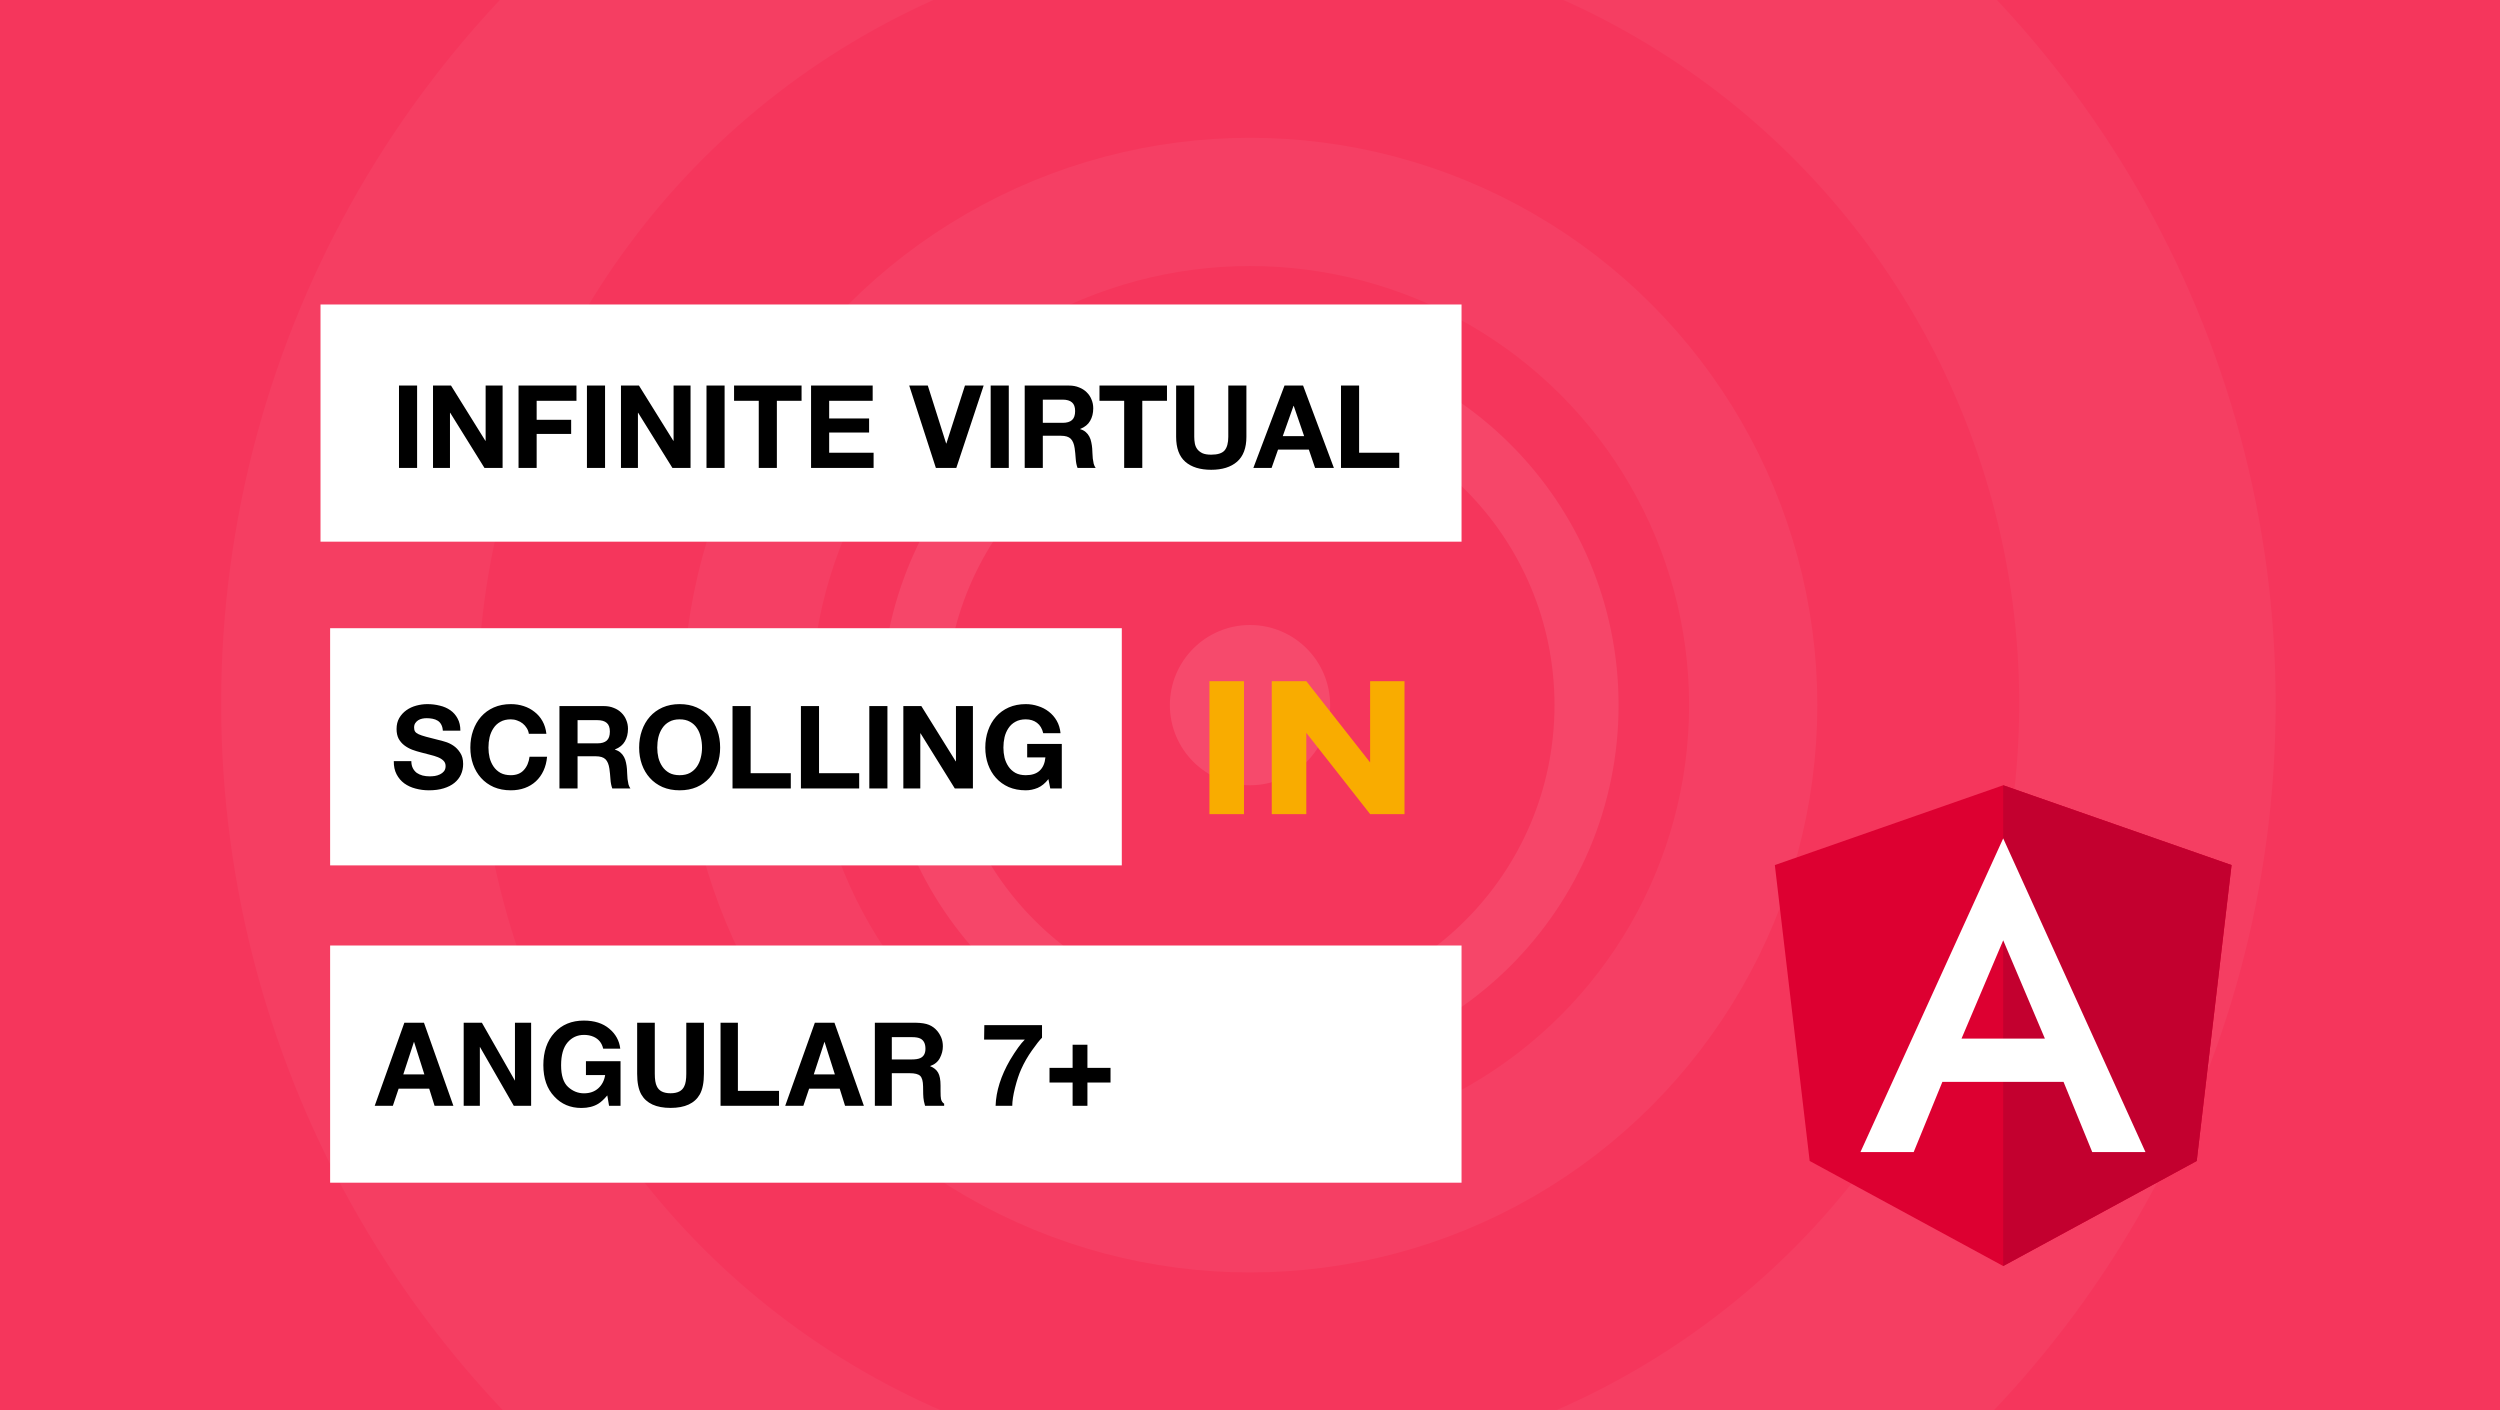 <svg width="780" height="440" viewBox="0 0 780 440" fill="none" xmlns="http://www.w3.org/2000/svg">
<rect x="0" y="0" width="780" height="440" fill="#333333" stroke="none"/>
<g clip-path="url(#clip0)">
<rect width="780" height="440" fill="#F5365C"/>
<circle cx="390" cy="220" r="157" stroke="white" stroke-opacity="0.05" stroke-width="40"/>
<circle cx="389.5" cy="219.5" r="280.5" stroke="white" stroke-opacity="0.04" stroke-width="80"/>
<circle cx="390" cy="220" r="105" stroke="white" stroke-opacity="0.08" stroke-width="20"/>
<circle cx="390" cy="220" r="25" fill="white" fill-opacity="0.1"/>
<rect x="100" y="95" width="356" height="74" fill="white"/>
<rect x="103" y="196" width="247" height="74" fill="white"/>
<path d="M128.336 237.468H122.864C122.84 239.052 123.128 240.42 123.728 241.572C124.328 242.724 125.132 243.672 126.14 244.416C127.172 245.16 128.348 245.7 129.668 246.036C131.012 246.396 132.392 246.576 133.808 246.576C135.56 246.576 137.096 246.372 138.416 245.964C139.76 245.556 140.876 244.992 141.764 244.272C142.676 243.528 143.36 242.652 143.816 241.644C144.272 240.636 144.5 239.544 144.5 238.368C144.5 236.928 144.188 235.752 143.564 234.84C142.964 233.904 142.244 233.16 141.404 232.608C140.564 232.056 139.712 231.66 138.848 231.42C138.008 231.156 137.348 230.976 136.868 230.88C135.26 230.472 133.952 230.136 132.944 229.872C131.96 229.608 131.18 229.344 130.604 229.08C130.052 228.816 129.68 228.528 129.488 228.216C129.296 227.904 129.2 227.496 129.2 226.992C129.2 226.44 129.32 225.984 129.56 225.624C129.8 225.264 130.1 224.964 130.46 224.724C130.844 224.484 131.264 224.316 131.72 224.22C132.176 224.124 132.632 224.076 133.088 224.076C133.784 224.076 134.42 224.136 134.996 224.256C135.596 224.376 136.124 224.58 136.58 224.868C137.036 225.156 137.396 225.552 137.66 226.056C137.948 226.56 138.116 227.196 138.164 227.964H143.636C143.636 226.476 143.348 225.216 142.772 224.184C142.22 223.128 141.464 222.264 140.504 221.592C139.544 220.92 138.44 220.44 137.192 220.152C135.968 219.84 134.684 219.684 133.34 219.684C132.188 219.684 131.036 219.84 129.884 220.152C128.732 220.464 127.7 220.944 126.788 221.592C125.876 222.24 125.132 223.056 124.556 224.04C124.004 225 123.728 226.14 123.728 227.46C123.728 228.636 123.944 229.644 124.376 230.484C124.832 231.3 125.42 231.984 126.14 232.536C126.86 233.088 127.676 233.544 128.588 233.904C129.5 234.24 130.436 234.528 131.396 234.768C132.332 235.032 133.256 235.272 134.168 235.488C135.08 235.704 135.896 235.956 136.616 236.244C137.336 236.532 137.912 236.892 138.344 237.324C138.8 237.756 139.028 238.32 139.028 239.016C139.028 239.664 138.86 240.204 138.524 240.636C138.188 241.044 137.768 241.368 137.264 241.608C136.76 241.848 136.22 242.016 135.644 242.112C135.068 242.184 134.528 242.22 134.024 242.22C133.28 242.22 132.56 242.136 131.864 241.968C131.168 241.776 130.556 241.5 130.028 241.14C129.524 240.756 129.116 240.264 128.804 239.664C128.492 239.064 128.336 238.332 128.336 237.468ZM164.999 228.936H170.471C170.303 227.448 169.895 226.128 169.247 224.976C168.599 223.824 167.771 222.864 166.763 222.096C165.779 221.304 164.651 220.704 163.379 220.296C162.131 219.888 160.799 219.684 159.383 219.684C157.415 219.684 155.639 220.032 154.055 220.728C152.495 221.424 151.175 222.384 150.095 223.608C149.015 224.832 148.187 226.272 147.611 227.928C147.035 229.56 146.747 231.336 146.747 233.256C146.747 235.128 147.035 236.88 147.611 238.512C148.187 240.12 149.015 241.524 150.095 242.724C151.175 243.924 152.495 244.872 154.055 245.568C155.639 246.24 157.415 246.576 159.383 246.576C160.967 246.576 162.419 246.336 163.739 245.856C165.059 245.376 166.211 244.68 167.195 243.768C168.179 242.856 168.971 241.752 169.571 240.456C170.171 239.16 170.543 237.708 170.687 236.1H165.215C164.999 237.828 164.399 239.22 163.415 240.276C162.455 241.332 161.111 241.86 159.383 241.86C158.111 241.86 157.031 241.62 156.143 241.14C155.255 240.636 154.535 239.976 153.983 239.16C153.431 238.344 153.023 237.432 152.759 236.424C152.519 235.392 152.399 234.336 152.399 233.256C152.399 232.128 152.519 231.036 152.759 229.98C153.023 228.924 153.431 227.988 153.983 227.172C154.535 226.332 155.255 225.672 156.143 225.192C157.031 224.688 158.111 224.436 159.383 224.436C160.079 224.436 160.739 224.556 161.363 224.796C162.011 225.012 162.587 225.324 163.091 225.732C163.595 226.14 164.015 226.62 164.351 227.172C164.687 227.7 164.903 228.288 164.999 228.936ZM180.199 231.924V224.688H186.391C187.687 224.688 188.659 224.976 189.307 225.552C189.955 226.104 190.279 227.004 190.279 228.252C190.279 229.548 189.955 230.484 189.307 231.06C188.659 231.636 187.687 231.924 186.391 231.924H180.199ZM174.547 220.296V246H180.199V235.956H185.851C187.267 235.956 188.287 236.268 188.911 236.892C189.535 237.516 189.943 238.5 190.135 239.844C190.279 240.876 190.387 241.956 190.459 243.084C190.531 244.212 190.723 245.184 191.035 246H196.687C196.423 245.64 196.219 245.208 196.075 244.704C195.955 244.176 195.859 243.624 195.787 243.048C195.739 242.472 195.703 241.908 195.679 241.356C195.655 240.804 195.631 240.324 195.607 239.916C195.559 239.268 195.463 238.62 195.319 237.972C195.199 237.324 194.995 236.736 194.707 236.208C194.419 235.656 194.047 235.188 193.591 234.804C193.135 234.396 192.559 234.096 191.863 233.904V233.832C193.303 233.256 194.335 232.416 194.959 231.312C195.607 230.208 195.931 228.9 195.931 227.388C195.931 226.404 195.751 225.492 195.391 224.652C195.055 223.788 194.551 223.032 193.879 222.384C193.231 221.736 192.439 221.232 191.503 220.872C190.591 220.488 189.559 220.296 188.407 220.296H174.547ZM205.063 233.256C205.063 232.128 205.183 231.036 205.423 229.98C205.687 228.924 206.095 227.988 206.647 227.172C207.199 226.332 207.919 225.672 208.807 225.192C209.695 224.688 210.775 224.436 212.047 224.436C213.319 224.436 214.399 224.688 215.287 225.192C216.175 225.672 216.895 226.332 217.447 227.172C217.999 227.988 218.395 228.924 218.635 229.98C218.899 231.036 219.031 232.128 219.031 233.256C219.031 234.336 218.899 235.392 218.635 236.424C218.395 237.432 217.999 238.344 217.447 239.16C216.895 239.976 216.175 240.636 215.287 241.14C214.399 241.62 213.319 241.86 212.047 241.86C210.775 241.86 209.695 241.62 208.807 241.14C207.919 240.636 207.199 239.976 206.647 239.16C206.095 238.344 205.687 237.432 205.423 236.424C205.183 235.392 205.063 234.336 205.063 233.256ZM199.411 233.256C199.411 235.128 199.699 236.88 200.275 238.512C200.851 240.12 201.679 241.524 202.759 242.724C203.839 243.924 205.159 244.872 206.719 245.568C208.303 246.24 210.079 246.576 212.047 246.576C214.039 246.576 215.815 246.24 217.375 245.568C218.935 244.872 220.255 243.924 221.335 242.724C222.415 241.524 223.243 240.12 223.819 238.512C224.395 236.88 224.683 235.128 224.683 233.256C224.683 231.336 224.395 229.56 223.819 227.928C223.243 226.272 222.415 224.832 221.335 223.608C220.255 222.384 218.935 221.424 217.375 220.728C215.815 220.032 214.039 219.684 212.047 219.684C210.079 219.684 208.303 220.032 206.719 220.728C205.159 221.424 203.839 222.384 202.759 223.608C201.679 224.832 200.851 226.272 200.275 227.928C199.699 229.56 199.411 231.336 199.411 233.256ZM228.547 220.296V246H246.727V241.248H234.199V220.296H228.547ZM249.886 220.296V246H268.066V241.248H255.538V220.296H249.886ZM271.226 220.296V246H276.878V220.296H271.226ZM281.843 220.296V246H287.135V228.792H287.207L297.899 246H303.551V220.296H298.259V237.54H298.187L287.459 220.296H281.843ZM327.103 243.084L327.679 246H331.279V232.104H320.479V236.316H326.167C325.999 238.116 325.399 239.496 324.367 240.456C323.359 241.392 321.919 241.86 320.047 241.86C318.775 241.86 317.695 241.62 316.807 241.14C315.919 240.636 315.199 239.976 314.647 239.16C314.095 238.344 313.687 237.432 313.423 236.424C313.183 235.392 313.063 234.336 313.063 233.256C313.063 232.128 313.183 231.036 313.423 229.98C313.687 228.924 314.095 227.988 314.647 227.172C315.199 226.332 315.919 225.672 316.807 225.192C317.695 224.688 318.775 224.436 320.047 224.436C321.415 224.436 322.579 224.796 323.539 225.516C324.499 226.236 325.147 227.316 325.483 228.756H330.883C330.739 227.292 330.343 225.996 329.695 224.868C329.047 223.74 328.219 222.792 327.211 222.024C326.227 221.256 325.111 220.68 323.863 220.296C322.639 219.888 321.367 219.684 320.047 219.684C318.079 219.684 316.303 220.032 314.719 220.728C313.159 221.424 311.839 222.384 310.759 223.608C309.679 224.832 308.851 226.272 308.275 227.928C307.699 229.56 307.411 231.336 307.411 233.256C307.411 235.128 307.699 236.88 308.275 238.512C308.851 240.12 309.679 241.524 310.759 242.724C311.839 243.924 313.159 244.872 314.719 245.568C316.303 246.24 318.079 246.576 320.047 246.576C321.295 246.576 322.531 246.324 323.755 245.82C324.979 245.292 326.095 244.38 327.103 243.084Z" fill="black"/>
<rect x="103" y="295" width="353" height="74" fill="white"/>
<path d="M124.484 120.296V146H130.136V120.296H124.484ZM135.101 120.296V146H140.393V128.792H140.465L151.157 146H156.809V120.296H151.517V137.54H151.445L140.717 120.296H135.101ZM161.785 120.296V146H167.437V135.38H178.201V130.988H167.437V125.048H179.857V120.296H161.785ZM183.125 120.296V146H188.777V120.296H183.125ZM193.742 120.296V146H199.034V128.792H199.106L209.798 146H215.45V120.296H210.158V137.54H210.086L199.358 120.296H193.742ZM220.425 120.296V146H226.077V120.296H220.425ZM236.731 125.048V146H242.383V125.048H250.087V120.296H229.027V125.048H236.731ZM253.05 120.296V146H272.562V141.248H258.702V134.948H271.158V130.556H258.702V125.048H272.274V120.296H253.05ZM298.366 146L306.898 120.296H301.066L295.27 138.368H295.198L289.474 120.296H283.678L291.994 146H298.366ZM309.089 120.296V146H314.741V120.296H309.089ZM325.359 131.924V124.688H331.551C332.847 124.688 333.819 124.976 334.467 125.552C335.115 126.104 335.439 127.004 335.439 128.252C335.439 129.548 335.115 130.484 334.467 131.06C333.819 131.636 332.847 131.924 331.551 131.924H325.359ZM319.707 120.296V146H325.359V135.956H331.011C332.427 135.956 333.447 136.268 334.071 136.892C334.695 137.516 335.103 138.5 335.295 139.844C335.439 140.876 335.547 141.956 335.619 143.084C335.691 144.212 335.883 145.184 336.195 146H341.847C341.583 145.64 341.379 145.208 341.235 144.704C341.115 144.176 341.019 143.624 340.947 143.048C340.899 142.472 340.863 141.908 340.839 141.356C340.815 140.804 340.791 140.324 340.767 139.916C340.719 139.268 340.623 138.62 340.479 137.972C340.359 137.324 340.155 136.736 339.867 136.208C339.579 135.656 339.207 135.188 338.751 134.804C338.295 134.396 337.719 134.096 337.023 133.904V133.832C338.463 133.256 339.495 132.416 340.119 131.312C340.767 130.208 341.091 128.9 341.091 127.388C341.091 126.404 340.911 125.492 340.551 124.652C340.215 123.788 339.711 123.032 339.039 122.384C338.391 121.736 337.599 121.232 336.663 120.872C335.751 120.488 334.719 120.296 333.567 120.296H319.707ZM350.742 125.048V146H356.394V125.048H364.098V120.296H343.038V125.048H350.742ZM388.878 136.28V120.296H383.226V136.28C383.226 138.2 382.842 139.616 382.074 140.528C381.306 141.416 379.914 141.86 377.898 141.86C376.746 141.86 375.822 141.704 375.126 141.392C374.454 141.056 373.926 140.636 373.542 140.132C373.158 139.604 372.906 139.004 372.786 138.332C372.666 137.66 372.606 136.976 372.606 136.28V120.296H366.954V136.28C366.954 139.784 367.902 142.376 369.798 144.056C371.718 145.736 374.418 146.576 377.898 146.576C381.33 146.576 384.018 145.736 385.962 144.056C387.906 142.352 388.878 139.76 388.878 136.28ZM400.226 136.064L403.574 126.632H403.646L406.886 136.064H400.226ZM400.766 120.296L391.046 146H396.734L398.75 140.276H408.362L410.306 146H416.174L406.562 120.296H400.766ZM418.39 120.296V146H436.57V141.248H424.042V120.296H418.39Z" fill="black"/>
<path d="M388.125 212.53V254H377.345V212.53H388.125ZM396.788 254V212.53H407.568L427.478 237.885V212.53H438.203V254H427.478L407.568 228.645V254H396.788Z" fill="#F9AC00"/>
<path d="M125.826 335.209H132.4L129.166 325.014L125.826 335.209ZM126.16 319.09H132.277L141.453 345H135.582L133.912 339.674H124.367L122.574 345H116.914L126.16 319.09ZM144.67 319.09H150.348L160.666 337.178V319.09H165.711V345H160.297L149.715 326.596V345H144.67V319.09ZM188.193 327.176C187.783 325.406 186.781 324.17 185.188 323.467C184.297 323.08 183.307 322.887 182.217 322.887C180.131 322.887 178.414 323.678 177.066 325.26C175.73 326.83 175.062 329.197 175.062 332.361C175.062 335.549 175.789 337.805 177.242 339.129C178.695 340.453 180.348 341.115 182.199 341.115C184.016 341.115 185.504 340.594 186.664 339.551C187.824 338.496 188.539 337.119 188.809 335.42H182.814V331.096H193.607V345H190.021L189.477 341.766C188.434 342.996 187.496 343.863 186.664 344.367C185.234 345.246 183.477 345.686 181.391 345.686C177.957 345.686 175.145 344.496 172.953 342.117C170.668 339.727 169.525 336.457 169.525 332.309C169.525 328.113 170.68 324.75 172.988 322.219C175.297 319.688 178.35 318.422 182.146 318.422C185.439 318.422 188.082 319.26 190.074 320.936C192.078 322.6 193.227 324.68 193.52 327.176H188.193ZM198.793 319.09H204.295V335.016C204.295 336.797 204.506 338.098 204.928 338.918C205.584 340.371 207.014 341.098 209.217 341.098C211.408 341.098 212.832 340.371 213.488 338.918C213.91 338.098 214.121 336.797 214.121 335.016V319.09H219.623V335.016C219.623 337.77 219.195 339.914 218.34 341.449C216.746 344.262 213.705 345.668 209.217 345.668C204.729 345.668 201.682 344.262 200.076 341.449C199.221 339.914 198.793 337.77 198.793 335.016V319.09ZM224.809 319.09H230.223V340.342H243.055V345H224.809V319.09ZM253.9 335.209H260.475L257.24 325.014L253.9 335.209ZM254.234 319.09H260.352L269.527 345H263.656L261.986 339.674H252.441L250.648 345H244.988L254.234 319.09ZM278.246 323.59V330.551H284.381C285.6 330.551 286.514 330.41 287.123 330.129C288.201 329.637 288.74 328.664 288.74 327.211C288.74 325.641 288.219 324.586 287.176 324.047C286.59 323.742 285.711 323.59 284.539 323.59H278.246ZM285.664 319.09C287.48 319.125 288.875 319.348 289.848 319.758C290.832 320.168 291.664 320.771 292.344 321.568C292.906 322.225 293.352 322.951 293.68 323.748C294.008 324.545 294.172 325.453 294.172 326.473C294.172 327.703 293.861 328.916 293.24 330.111C292.619 331.295 291.594 332.133 290.164 332.625C291.359 333.105 292.203 333.791 292.695 334.682C293.199 335.561 293.451 336.908 293.451 338.725V340.465C293.451 341.648 293.498 342.451 293.592 342.873C293.732 343.541 294.061 344.033 294.576 344.35V345H288.617C288.453 344.426 288.336 343.963 288.266 343.611C288.125 342.885 288.049 342.141 288.037 341.379L288.002 338.971C287.979 337.318 287.674 336.217 287.088 335.666C286.514 335.115 285.43 334.84 283.836 334.84H278.246V345H272.955V319.09H285.664ZM325.109 323.766C324.359 324.504 323.316 325.822 321.98 327.721C320.645 329.607 319.525 331.559 318.623 333.574C317.908 335.156 317.264 337.09 316.689 339.375C316.115 341.66 315.828 343.535 315.828 345H310.625C310.777 340.43 312.277 335.678 315.125 330.744C316.965 327.686 318.506 325.553 319.748 324.346H307.039L307.109 319.846H325.109V323.766ZM327.447 337.758V333.17H334.654V325.963H339.277V333.17H346.484V337.758H339.277V345H334.654V337.758H327.447Z" fill="black"/>
<path d="M625 245L553.75 269.9L564.617 362.225L625 395L685.383 362.225L696.25 269.9L625 245Z" fill="#DD0031"/>
<path d="M625 245V261.65V261.575V337.55V395L685.383 362.225L696.25 269.9L625 245Z" fill="#C3002F"/>
<path d="M625 261.575L580.459 359.45H597.066L606.02 337.55H643.826L652.78 359.45H669.388L625 261.575ZM638.01 324.05H611.99L625 293.375L638.01 324.05Z" fill="white"/>
</g>
<defs>
<clipPath id="clip0">
<rect width="780" height="440" fill="white"/>
</clipPath>
</defs>
</svg>
